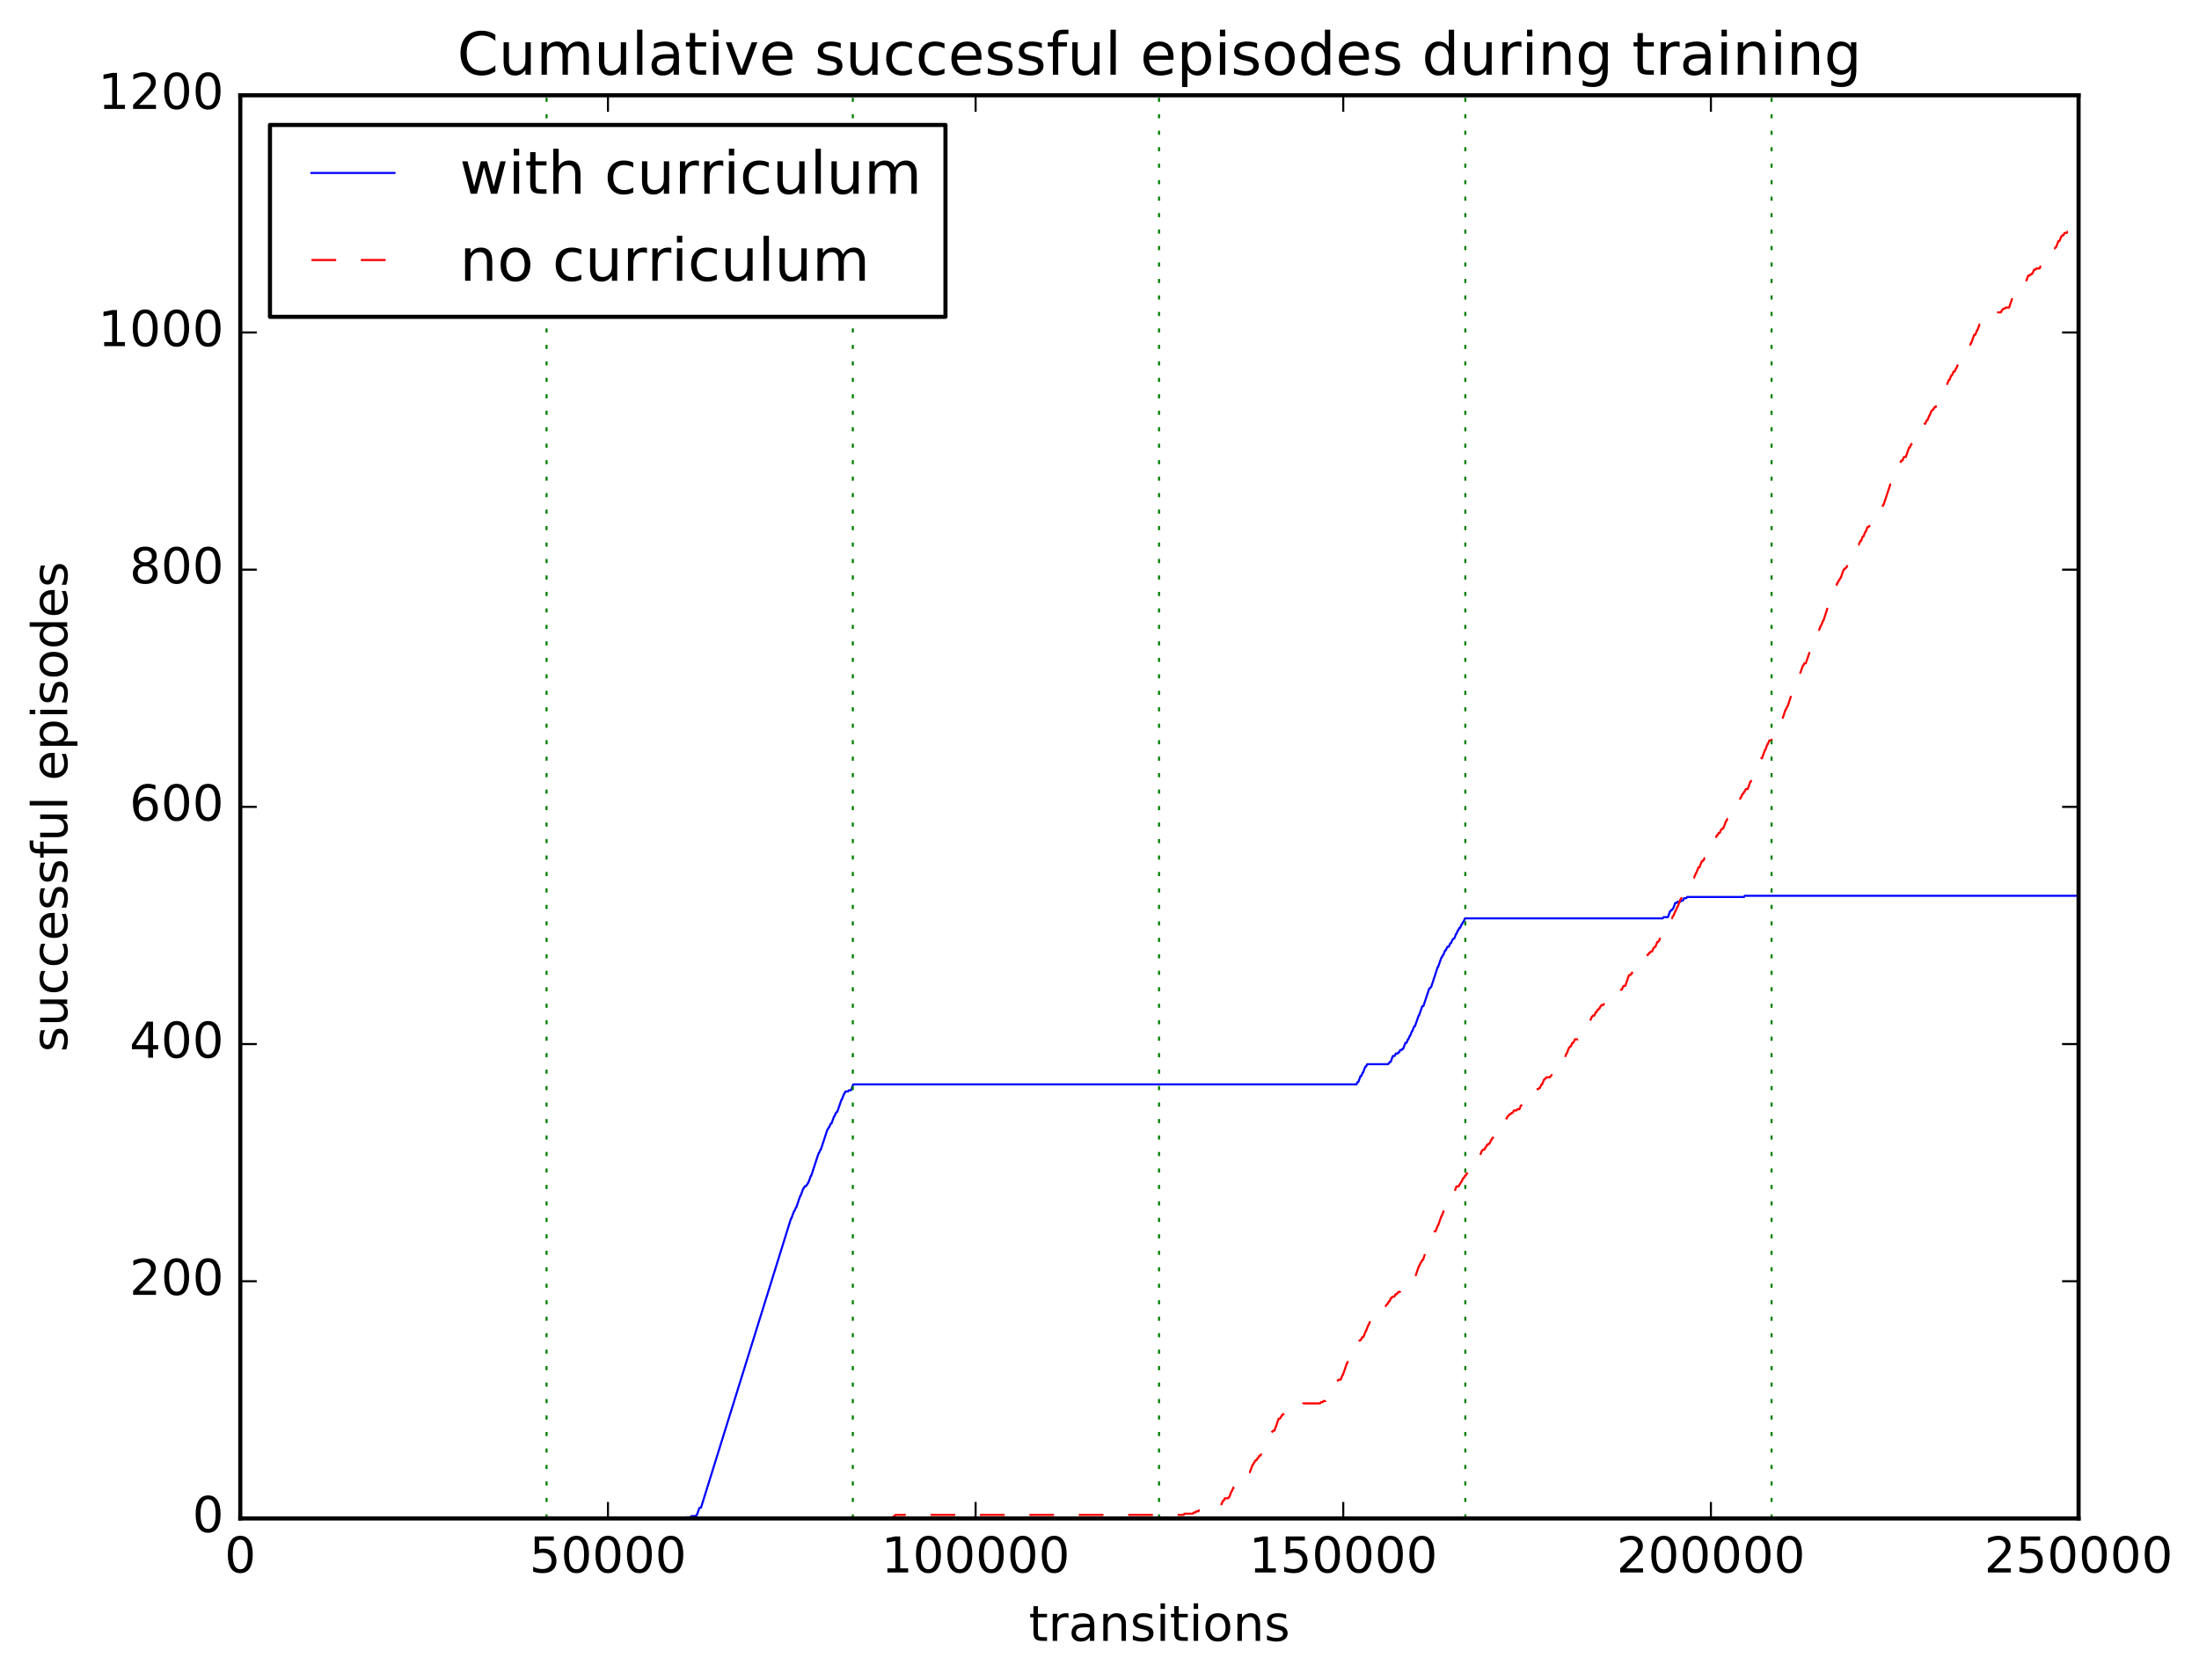 <?xml version="1.0" encoding="utf-8" standalone="no"?>
<!DOCTYPE svg PUBLIC "-//W3C//DTD SVG 1.1//EN"
  "http://www.w3.org/Graphics/SVG/1.1/DTD/svg11.dtd">
<!-- Created with matplotlib (http://matplotlib.org/) -->
<svg height="408pt" version="1.1" viewBox="0 0 534 408" width="534pt" xmlns="http://www.w3.org/2000/svg" xmlns:xlink="http://www.w3.org/1999/xlink">
 <defs>
  <style type="text/css">
*{stroke-linecap:butt;stroke-linejoin:round;stroke-miterlimit:100000;}
  </style>
 </defs>
 <g id="figure_1">
  <g id="patch_1">
   <path d="M 0 408.169 
L 534.859 408.169 
L 534.859 0 
L 0 0 
z
" style="fill:#ffffff;"/>
  </g>
  <g id="axes_1">
   <g id="patch_2">
    <path d="M 58.354 368.742 
L 504.754 368.742 
L 504.754 23.142 
L 58.354 23.142 
z
" style="fill:#ffffff;"/>
   </g>
   <g id="line2d_1">
    <path clip-path="url(#p46af132864)" d="M 58.443 368.742 
L 166.383 368.742 
L 166.561 368.454 
L 167.722 368.454 
L 167.9 368.166 
L 168.972 368.166 
L 169.15 367.878 
L 169.24 367.878 
L 169.864 366.15 
L 170.222 366.15 
L 192.095 295.878 
L 192.184 295.878 
L 192.809 294.15 
L 192.899 294.15 
L 193.256 293.286 
L 193.345 293.286 
L 194.327 290.406 
L 194.416 290.406 
L 195.041 288.678 
L 195.131 288.678 
L 195.399 288.102 
L 195.666 288.102 
L 195.845 287.814 
L 195.934 287.814 
L 196.202 287.238 
L 196.291 287.238 
L 196.916 285.51 
L 197.006 285.51 
L 198.791 280.038 
L 198.88 280.038 
L 199.238 279.174 
L 199.327 279.174 
L 200.934 274.278 
L 201.023 274.278 
L 201.291 273.702 
L 201.38 273.702 
L 201.737 272.838 
L 201.916 272.838 
L 202.541 271.11 
L 202.63 271.11 
L 202.987 270.246 
L 203.077 270.246 
L 203.255 269.958 
L 203.344 269.958 
L 204.327 267.078 
L 204.416 267.078 
L 204.952 265.638 
L 205.041 265.638 
L 205.309 265.062 
L 205.934 265.062 
L 206.112 264.774 
L 206.648 264.774 
L 207.184 263.334 
L 329.408 263.334 
L 329.676 262.758 
L 329.854 262.758 
L 330.39 261.318 
L 330.568 261.318 
L 330.926 260.454 
L 331.015 260.454 
L 331.551 259.014 
L 331.729 259.014 
L 331.997 258.438 
L 337.086 258.438 
L 337.264 258.15 
L 337.354 258.15 
L 337.532 257.862 
L 337.711 257.862 
L 338.247 256.422 
L 338.693 256.422 
L 338.961 255.846 
L 339.407 255.846 
L 339.586 255.558 
L 339.764 255.558 
L 340.032 254.982 
L 340.389 254.982 
L 340.568 254.694 
L 340.746 254.694 
L 341.282 253.254 
L 341.55 253.254 
L 341.907 252.39 
L 341.996 252.39 
L 342.353 251.526 
L 342.443 251.526 
L 342.889 250.374 
L 342.978 250.374 
L 343.425 249.222 
L 343.603 249.222 
L 344.496 246.63 
L 344.585 246.63 
L 345.389 244.326 
L 345.657 244.326 
L 347.085 240.006 
L 347.264 240.006 
L 347.442 239.718 
L 347.532 239.718 
L 349.139 234.822 
L 349.228 234.822 
L 350.032 232.518 
L 350.121 232.518 
L 350.389 231.942 
L 350.478 231.942 
L 350.924 230.79 
L 351.103 230.79 
L 351.46 229.926 
L 351.817 229.926 
L 352.174 229.062 
L 352.353 229.062 
L 352.71 228.198 
L 352.799 228.198 
L 352.978 227.91 
L 353.156 227.91 
L 353.603 226.758 
L 353.692 226.758 
L 354.049 225.894 
L 354.138 225.894 
L 354.406 225.318 
L 354.585 225.318 
L 354.942 224.454 
L 355.031 224.454 
L 355.299 223.878 
L 355.388 223.878 
L 355.745 223.014 
L 403.778 223.014 
L 403.957 222.726 
L 405.028 222.726 
L 405.564 221.286 
L 405.653 221.286 
L 405.832 220.998 
L 406.01 220.998 
L 406.189 220.71 
L 406.278 220.71 
L 406.814 219.27 
L 407.171 219.27 
L 407.349 218.982 
L 408.064 218.982 
L 408.242 218.694 
L 408.688 218.694 
L 408.956 218.118 
L 409.492 218.118 
L 409.671 217.83 
L 423.509 217.83 
L 423.688 217.542 
L 504.575 217.542 
L 504.575 217.542 
" style="fill:none;stroke:#0000ff;stroke-linecap:square;stroke-width:0.5;"/>
   </g>
   <g id="line2d_2">
    <path clip-path="url(#p46af132864)" d="M 58.443 368.742 
L 216.201 368.742 
L 216.379 368.454 
L 216.915 368.454 
L 217.094 368.166 
L 217.272 368.166 
L 217.451 367.878 
L 287.446 367.878 
L 287.625 367.59 
L 289.678 367.59 
L 289.857 367.302 
L 290.303 367.302 
L 290.482 367.014 
L 291.017 367.014 
L 291.196 366.726 
L 294.41 366.726 
L 294.589 366.438 
L 295.124 366.438 
L 295.571 365.286 
L 296.642 365.286 
L 296.999 364.422 
L 297.178 364.422 
L 297.446 363.846 
L 298.249 363.846 
L 298.428 363.558 
L 298.517 363.558 
L 299.053 362.118 
L 299.142 362.118 
L 299.499 361.254 
L 299.678 361.254 
L 300.035 360.39 
L 300.749 360.39 
L 301.106 359.526 
L 301.374 359.526 
L 301.642 358.95 
L 301.731 358.95 
L 301.91 358.662 
L 302.445 358.662 
L 302.624 358.374 
L 302.713 358.374 
L 302.892 358.086 
L 302.981 358.086 
L 303.249 357.51 
L 303.517 357.51 
L 304.142 355.782 
L 304.231 355.782 
L 304.499 355.206 
L 304.588 355.206 
L 304.856 354.63 
L 305.124 354.63 
L 305.392 354.054 
L 305.57 354.054 
L 305.838 353.478 
L 306.106 353.478 
L 306.552 352.326 
L 306.641 352.326 
L 307.088 351.174 
L 307.177 351.174 
L 307.624 350.022 
L 307.713 350.022 
L 307.891 349.734 
L 307.981 349.734 
L 308.338 348.87 
L 308.427 348.87 
L 308.873 347.718 
L 308.963 347.718 
L 309.141 347.43 
L 309.498 347.43 
L 310.48 344.55 
L 310.748 344.55 
L 310.927 344.262 
L 311.016 344.262 
L 311.284 343.686 
L 311.373 343.686 
L 311.552 343.398 
L 311.82 343.398 
L 312.088 342.822 
L 312.355 342.822 
L 312.534 342.534 
L 313.516 342.534 
L 313.695 342.246 
L 314.587 342.246 
L 314.766 341.958 
L 315.212 341.958 
L 315.391 341.67 
L 315.659 341.67 
L 315.837 341.382 
L 316.194 341.382 
L 316.462 340.806 
L 320.569 340.806 
L 320.748 340.518 
L 321.194 340.518 
L 321.373 340.23 
L 321.908 340.23 
L 322.444 338.79 
L 322.623 338.79 
L 322.801 338.502 
L 322.89 338.502 
L 323.426 337.062 
L 323.694 337.062 
L 323.872 336.774 
L 324.051 336.774 
L 324.497 335.622 
L 324.587 335.622 
L 324.765 335.334 
L 324.855 335.334 
L 325.033 335.046 
L 325.569 335.046 
L 326.015 333.894 
L 326.104 333.894 
L 327.087 331.014 
L 327.176 331.014 
L 328.247 327.846 
L 328.515 327.846 
L 328.783 327.27 
L 328.961 327.27 
L 329.497 325.83 
L 329.586 325.83 
L 329.765 325.542 
L 330.301 325.542 
L 330.479 325.254 
L 330.568 325.254 
L 330.836 324.678 
L 331.104 324.678 
L 331.64 323.238 
L 331.729 323.238 
L 332.265 321.798 
L 332.354 321.798 
L 332.89 320.358 
L 332.979 320.358 
L 333.336 319.494 
L 333.425 319.494 
L 333.604 319.206 
L 333.693 319.206 
L 334.05 318.342 
L 334.586 318.342 
L 334.943 317.478 
L 335.836 317.478 
L 336.015 317.19 
L 336.461 317.19 
L 336.64 316.902 
L 336.729 316.902 
L 336.907 316.614 
L 336.997 316.614 
L 337.264 316.038 
L 337.443 316.038 
L 337.8 315.174 
L 337.979 315.174 
L 338.157 314.886 
L 338.604 314.886 
L 338.872 314.31 
L 339.139 314.31 
L 339.318 314.022 
L 339.407 314.022 
L 339.586 313.734 
L 339.943 313.734 
L 340.121 313.446 
L 340.211 313.446 
L 340.568 312.582 
L 340.746 312.582 
L 340.925 312.294 
L 341.193 312.294 
L 341.371 312.006 
L 342.086 312.006 
L 342.443 311.142 
L 342.532 311.142 
L 342.8 310.566 
L 342.889 310.566 
L 343.157 309.99 
L 343.693 309.99 
L 344.585 307.398 
L 344.675 307.398 
L 345.032 306.534 
L 345.121 306.534 
L 345.389 305.958 
L 345.568 305.958 
L 346.907 301.926 
L 346.996 301.926 
L 347.442 300.774 
L 347.532 300.774 
L 347.8 300.198 
L 347.889 300.198 
L 348.335 299.046 
L 348.603 299.046 
L 349.139 297.606 
L 349.228 297.606 
L 350.032 295.302 
L 350.121 295.302 
L 350.656 293.862 
L 350.835 293.862 
L 351.728 291.27 
L 351.817 291.27 
L 352.085 290.694 
L 352.264 290.694 
L 352.71 289.542 
L 353.156 289.542 
L 353.692 288.102 
L 354.228 288.102 
L 354.496 287.526 
L 354.585 287.526 
L 354.853 286.95 
L 354.942 286.95 
L 355.299 286.086 
L 355.478 286.086 
L 355.745 285.51 
L 355.924 285.51 
L 356.192 284.934 
L 356.281 284.934 
L 356.728 283.782 
L 357.174 283.782 
L 357.352 283.494 
L 357.531 283.494 
L 357.888 282.63 
L 358.156 282.63 
L 358.781 280.902 
L 359.138 280.902 
L 359.317 280.614 
L 359.406 280.614 
L 359.852 279.462 
L 359.942 279.462 
L 360.12 279.174 
L 360.477 279.174 
L 360.745 278.598 
L 360.834 278.598 
L 361.102 278.022 
L 361.281 278.022 
L 361.459 277.734 
L 361.727 277.734 
L 362.084 276.87 
L 362.174 276.87 
L 362.441 276.294 
L 362.799 276.294 
L 362.977 276.006 
L 363.156 276.006 
L 363.513 275.142 
L 363.781 275.142 
L 364.048 274.566 
L 364.584 274.566 
L 365.031 273.414 
L 365.12 273.414 
L 365.745 271.686 
L 365.834 271.686 
L 366.102 271.11 
L 366.191 271.11 
L 366.37 270.822 
L 366.459 270.822 
L 366.638 270.534 
L 366.905 270.534 
L 367.084 270.246 
L 367.352 270.246 
L 367.62 269.67 
L 368.245 269.67 
L 368.423 269.382 
L 368.959 269.382 
L 369.316 268.518 
L 369.405 268.518 
L 369.762 267.654 
L 369.852 267.654 
L 370.03 267.366 
L 370.387 267.366 
L 370.566 267.078 
L 370.744 267.078 
L 370.923 266.79 
L 371.548 266.79 
L 371.994 265.638 
L 372.173 265.638 
L 372.441 265.062 
L 372.798 265.062 
L 373.066 264.486 
L 373.601 264.486 
L 373.78 264.198 
L 373.959 264.198 
L 374.316 263.334 
L 374.494 263.334 
L 374.941 262.182 
L 375.03 262.182 
L 375.208 261.894 
L 375.387 261.894 
L 375.566 261.606 
L 376.369 261.606 
L 376.548 261.318 
L 376.637 261.318 
L 376.816 261.03 
L 377.083 261.03 
L 377.351 260.454 
L 377.53 260.454 
L 377.708 260.166 
L 378.333 260.166 
L 378.601 259.59 
L 378.69 259.59 
L 378.869 259.302 
L 378.958 259.302 
L 379.762 256.998 
L 379.94 256.998 
L 380.387 255.846 
L 380.476 255.846 
L 381.012 254.406 
L 381.101 254.406 
L 381.28 254.118 
L 381.458 254.118 
L 381.815 253.254 
L 382.083 253.254 
L 382.44 252.39 
L 383.154 252.39 
L 383.333 252.102 
L 383.422 252.102 
L 383.869 250.95 
L 384.047 250.95 
L 384.315 250.374 
L 384.761 250.374 
L 385.029 249.798 
L 385.208 249.798 
L 385.744 248.358 
L 385.833 248.358 
L 386.011 248.07 
L 386.101 248.07 
L 386.547 246.918 
L 386.636 246.918 
L 386.815 246.63 
L 387.172 246.63 
L 387.529 245.766 
L 387.708 245.766 
L 387.976 245.19 
L 388.154 245.19 
L 388.333 244.902 
L 388.422 244.902 
L 388.69 244.326 
L 388.779 244.326 
L 388.958 244.038 
L 389.404 244.038 
L 389.583 243.75 
L 389.94 243.75 
L 390.208 243.174 
L 390.654 243.174 
L 390.832 242.886 
L 391.904 242.886 
L 392.082 242.598 
L 392.172 242.598 
L 392.618 241.446 
L 393.064 241.446 
L 393.422 240.582 
L 393.511 240.582 
L 393.689 240.294 
L 393.868 240.294 
L 394.225 239.43 
L 394.672 239.43 
L 395.564 236.838 
L 395.832 236.838 
L 396.011 236.55 
L 396.189 236.55 
L 396.546 235.686 
L 396.636 235.686 
L 396.904 235.11 
L 397.439 235.11 
L 397.618 234.822 
L 397.707 234.822 
L 398.243 233.382 
L 398.421 233.382 
L 398.6 233.094 
L 398.868 233.094 
L 399.046 232.806 
L 399.493 232.806 
L 399.76 232.23 
L 399.85 232.23 
L 400.028 231.942 
L 400.118 231.942 
L 400.296 231.654 
L 400.385 231.654 
L 400.564 231.366 
L 400.653 231.366 
L 400.832 231.078 
L 401.189 231.078 
L 401.546 230.214 
L 401.635 230.214 
L 401.814 229.926 
L 401.992 229.926 
L 402.439 228.774 
L 402.617 228.774 
L 402.796 228.486 
L 402.885 228.486 
L 403.332 227.334 
L 403.6 227.334 
L 403.867 226.758 
L 403.957 226.758 
L 404.224 226.182 
L 404.314 226.182 
L 405.385 223.014 
L 406.01 223.014 
L 406.278 222.438 
L 406.367 222.438 
L 406.814 221.286 
L 406.903 221.286 
L 407.349 220.134 
L 407.439 220.134 
L 408.064 218.406 
L 408.153 218.406 
L 408.421 217.83 
L 408.51 217.83 
L 408.688 217.542 
L 408.778 217.542 
L 409.224 216.39 
L 409.313 216.39 
L 409.76 215.238 
L 409.938 215.238 
L 410.117 214.95 
L 410.385 214.95 
L 410.653 214.374 
L 410.742 214.374 
L 411.188 213.222 
L 411.367 213.222 
L 411.813 212.07 
L 411.903 212.07 
L 412.438 210.63 
L 412.706 210.63 
L 413.242 209.19 
L 413.42 209.19 
L 413.599 208.902 
L 413.688 208.902 
L 413.956 208.326 
L 414.135 208.326 
L 414.313 208.038 
L 414.402 208.038 
L 414.849 206.886 
L 415.027 206.886 
L 415.384 206.022 
L 415.474 206.022 
L 416.188 204.006 
L 416.456 204.006 
L 416.902 202.854 
L 417.081 202.854 
L 417.349 202.278 
L 417.616 202.278 
L 417.974 201.414 
L 418.152 201.414 
L 418.331 201.126 
L 418.509 201.126 
L 419.134 199.398 
L 419.224 199.398 
L 419.491 198.822 
L 419.67 198.822 
L 419.938 198.246 
L 420.206 198.246 
L 420.652 197.094 
L 420.741 197.094 
L 421.188 195.942 
L 421.277 195.942 
L 421.456 195.654 
L 421.545 195.654 
L 421.723 195.366 
L 421.813 195.366 
L 422.08 194.79 
L 422.259 194.79 
L 422.705 193.638 
L 422.795 193.638 
L 423.152 192.774 
L 423.33 192.774 
L 423.598 192.198 
L 423.688 192.198 
L 423.955 191.622 
L 424.402 191.622 
L 425.027 189.894 
L 425.116 189.894 
L 425.741 188.166 
L 425.92 188.166 
L 426.634 186.15 
L 426.902 186.15 
L 427.616 184.134 
L 427.884 184.134 
L 428.598 182.118 
L 428.687 182.118 
L 429.223 180.678 
L 429.312 180.678 
L 429.669 179.814 
L 430.116 179.814 
L 430.384 179.238 
L 430.473 179.238 
L 431.366 176.646 
L 431.544 176.646 
L 431.723 176.358 
L 432.08 176.358 
L 432.258 176.07 
L 432.348 176.07 
L 433.598 172.326 
L 433.687 172.326 
L 434.044 171.462 
L 434.133 171.462 
L 436.008 165.702 
L 436.097 165.702 
L 436.544 164.55 
L 436.633 164.55 
L 436.99 163.686 
L 437.08 163.686 
L 437.794 161.67 
L 437.883 161.67 
L 438.151 161.094 
L 438.508 161.094 
L 439.49 158.214 
L 439.669 158.214 
L 440.829 154.758 
L 441.008 154.758 
L 441.633 153.03 
L 441.722 153.03 
L 442.168 151.878 
L 442.258 151.878 
L 442.704 150.726 
L 442.793 150.726 
L 444.579 145.254 
L 444.758 145.254 
L 445.293 143.814 
L 445.383 143.814 
L 446.186 141.51 
L 446.275 141.51 
L 446.543 140.934 
L 446.632 140.934 
L 446.9 140.358 
L 446.99 140.358 
L 447.704 138.342 
L 447.793 138.342 
L 447.972 138.054 
L 448.15 138.054 
L 448.329 137.766 
L 448.418 137.766 
L 448.954 136.326 
L 449.043 136.326 
L 449.4 135.462 
L 449.579 135.462 
L 449.757 135.174 
L 449.847 135.174 
L 450.204 134.31 
L 450.382 134.31 
L 450.65 133.734 
L 450.739 133.734 
L 451.275 132.294 
L 451.364 132.294 
L 451.721 131.43 
L 451.9 131.43 
L 452.346 130.278 
L 452.525 130.278 
L 452.971 129.126 
L 453.061 129.126 
L 453.507 127.974 
L 453.775 127.974 
L 453.953 127.686 
L 454.043 127.686 
L 454.221 127.398 
L 454.4 127.398 
L 454.578 127.11 
L 454.846 127.11 
L 455.025 126.822 
L 455.114 126.822 
L 455.382 126.246 
L 455.739 126.246 
L 456.007 125.67 
L 456.096 125.67 
L 456.453 124.806 
L 456.543 124.806 
L 457.346 122.502 
L 457.435 122.502 
L 459.042 117.606 
L 459.31 117.606 
L 459.578 117.03 
L 459.667 117.03 
L 461.185 112.422 
L 461.453 112.422 
L 461.721 111.846 
L 461.989 111.846 
L 462.346 110.982 
L 462.792 110.982 
L 463.596 108.678 
L 463.774 108.678 
L 464.131 107.814 
L 464.31 107.814 
L 464.578 107.238 
L 464.667 107.238 
L 464.935 106.662 
L 465.024 106.662 
L 465.292 106.086 
L 465.381 106.086 
L 465.828 104.934 
L 466.096 104.934 
L 466.274 104.646 
L 466.363 104.646 
L 466.542 104.358 
L 466.631 104.358 
L 466.988 103.494 
L 467.078 103.494 
L 467.345 102.918 
L 467.524 102.918 
L 467.881 102.054 
L 468.06 102.054 
L 468.506 100.902 
L 468.595 100.902 
L 469.042 99.75 
L 469.131 99.75 
L 469.31 99.462 
L 469.488 99.462 
L 469.756 98.886 
L 470.024 98.886 
L 470.292 98.31 
L 470.56 98.31 
L 470.827 97.734 
L 470.917 97.734 
L 471.542 96.006 
L 471.631 96.006 
L 471.899 95.43 
L 471.988 95.43 
L 472.613 93.702 
L 472.702 93.702 
L 473.238 92.262 
L 473.416 92.262 
L 473.863 91.11 
L 474.041 91.11 
L 474.399 90.246 
L 474.666 90.246 
L 475.024 89.382 
L 475.113 89.382 
L 475.559 88.23 
L 475.648 88.23 
L 475.827 87.942 
L 475.916 87.942 
L 476.273 87.078 
L 476.631 87.078 
L 476.898 86.502 
L 477.166 86.502 
L 477.434 85.926 
L 477.523 85.926 
L 477.97 84.774 
L 478.059 84.774 
L 478.595 83.334 
L 478.684 83.334 
L 479.398 81.318 
L 479.666 81.318 
L 480.112 80.166 
L 480.202 80.166 
L 480.737 78.726 
L 481.63 78.726 
L 481.809 78.438 
L 481.987 78.438 
L 482.166 78.15 
L 482.255 78.15 
L 482.434 77.862 
L 482.523 77.862 
L 482.88 76.998 
L 483.594 76.998 
L 483.773 76.71 
L 484.398 76.71 
L 484.755 75.846 
L 485.916 75.846 
L 486.184 75.27 
L 486.273 75.27 
L 486.451 74.982 
L 486.808 74.982 
L 486.987 74.694 
L 487.88 74.694 
L 488.683 72.39 
L 488.773 72.39 
L 489.13 71.526 
L 489.398 71.526 
L 489.576 71.238 
L 489.755 71.238 
L 489.933 70.95 
L 490.023 70.95 
L 490.38 70.086 
L 490.915 70.086 
L 491.183 69.51 
L 491.272 69.51 
L 491.451 69.222 
L 491.54 69.222 
L 491.808 68.646 
L 491.897 68.646 
L 492.522 66.918 
L 492.88 66.918 
L 493.058 66.63 
L 493.326 66.63 
L 493.504 66.342 
L 493.594 66.342 
L 493.951 65.478 
L 494.308 65.478 
L 494.487 65.19 
L 495.29 65.19 
L 495.647 64.326 
L 495.915 64.326 
L 496.272 63.462 
L 496.54 63.462 
L 496.719 63.174 
L 496.986 63.174 
L 497.433 62.022 
L 497.522 62.022 
L 497.701 61.734 
L 497.79 61.734 
L 498.058 61.158 
L 498.236 61.158 
L 498.593 60.294 
L 499.04 60.294 
L 499.218 60.006 
L 499.308 60.006 
L 499.843 58.566 
L 500.111 58.566 
L 500.558 57.414 
L 500.647 57.414 
L 500.825 57.126 
L 501.093 57.126 
L 501.361 56.55 
L 501.897 56.55 
L 502.075 56.262 
L 502.165 56.262 
L 502.343 55.974 
L 502.432 55.974 
L 502.611 55.686 
L 502.879 55.686 
L 503.057 55.398 
L 503.236 55.398 
L 503.593 54.534 
L 504.754 54.534 
L 504.754 54.534 
" style="fill:none;stroke:#ff0000;stroke-dasharray:6,6;stroke-dashoffset:0.0;stroke-width:0.5;"/>
   </g>
   <g id="line2d_3">
    <path clip-path="url(#p46af132864)" d="M 132.724 368.742 
L 132.724 23.142 
" style="fill:none;stroke:#008000;stroke-dasharray:1,3;stroke-dashoffset:0.0;stroke-width:0.5;"/>
   </g>
   <g id="line2d_4">
    <path clip-path="url(#p46af132864)" d="M 207.094 368.742 
L 207.094 23.142 
" style="fill:none;stroke:#008000;stroke-dasharray:1,3;stroke-dashoffset:0.0;stroke-width:0.5;"/>
   </g>
   <g id="line2d_5">
    <path clip-path="url(#p46af132864)" d="M 281.464 368.742 
L 281.464 23.142 
" style="fill:none;stroke:#008000;stroke-dasharray:1,3;stroke-dashoffset:0.0;stroke-width:0.5;"/>
   </g>
   <g id="line2d_6">
    <path clip-path="url(#p46af132864)" d="M 355.835 368.742 
L 355.835 23.142 
" style="fill:none;stroke:#008000;stroke-dasharray:1,3;stroke-dashoffset:0.0;stroke-width:0.5;"/>
   </g>
   <g id="line2d_7">
    <path clip-path="url(#p46af132864)" d="M 430.205 368.742 
L 430.205 23.142 
" style="fill:none;stroke:#008000;stroke-dasharray:1,3;stroke-dashoffset:0.0;stroke-width:0.5;"/>
   </g>
   <g id="line2d_8">
    <path clip-path="url(#p46af132864)" d="M 504.575 368.742 
L 504.575 23.142 
" style="fill:none;stroke:#008000;stroke-dasharray:1,3;stroke-dashoffset:0.0;stroke-width:0.5;"/>
   </g>
   <g id="patch_3">
    <path d="M 58.354 368.742 
L 58.354 23.142 
" style="fill:none;stroke:#000000;stroke-linecap:square;stroke-linejoin:miter;"/>
   </g>
   <g id="patch_4">
    <path d="M 504.754 368.742 
L 504.754 23.142 
" style="fill:none;stroke:#000000;stroke-linecap:square;stroke-linejoin:miter;"/>
   </g>
   <g id="patch_5">
    <path d="M 58.354 368.742 
L 504.754 368.742 
" style="fill:none;stroke:#000000;stroke-linecap:square;stroke-linejoin:miter;"/>
   </g>
   <g id="patch_6">
    <path d="M 58.354 23.142 
L 504.754 23.142 
" style="fill:none;stroke:#000000;stroke-linecap:square;stroke-linejoin:miter;"/>
   </g>
   <g id="matplotlib.axis_1">
    <g id="xtick_1">
     <g id="line2d_9">
      <defs>
       <path d="M 0 0 
L 0 -4 
" id="m281863a464" style="stroke:#000000;stroke-width:0.5;"/>
      </defs>
      <g>
       <use style="stroke:#000000;stroke-width:0.5;" x="58.354" xlink:href="#m281863a464" y="368.742"/>
      </g>
     </g>
     <g id="line2d_10">
      <defs>
       <path d="M 0 0 
L 0 4 
" id="mcc9485cfc0" style="stroke:#000000;stroke-width:0.5;"/>
      </defs>
      <g>
       <use style="stroke:#000000;stroke-width:0.5;" x="58.354" xlink:href="#mcc9485cfc0" y="23.142"/>
      </g>
     </g>
     <g id="text_1">
      <!-- 0 -->
      <defs>
       <path d="M 31.781 66.406 
Q 24.172 66.406 20.328 58.906 
Q 16.5 51.422 16.5 36.375 
Q 16.5 21.391 20.328 13.891 
Q 24.172 6.391 31.781 6.391 
Q 39.453 6.391 43.281 13.891 
Q 47.125 21.391 47.125 36.375 
Q 47.125 51.422 43.281 58.906 
Q 39.453 66.406 31.781 66.406 
M 31.781 74.219 
Q 44.047 74.219 50.516 64.516 
Q 56.984 54.828 56.984 36.375 
Q 56.984 17.969 50.516 8.266 
Q 44.047 -1.422 31.781 -1.422 
Q 19.531 -1.422 13.062 8.266 
Q 6.594 17.969 6.594 36.375 
Q 6.594 54.828 13.062 64.516 
Q 19.531 74.219 31.781 74.219 
" id="BitstreamVeraSans-Roman-30"/>
      </defs>
      <g transform="translate(54.536 381.86)scale(0.12 -0.12)">
       <use xlink:href="#BitstreamVeraSans-Roman-30"/>
      </g>
     </g>
    </g>
    <g id="xtick_2">
     <g id="line2d_11">
      <g>
       <use style="stroke:#000000;stroke-width:0.5;" x="147.634" xlink:href="#m281863a464" y="368.742"/>
      </g>
     </g>
     <g id="line2d_12">
      <g>
       <use style="stroke:#000000;stroke-width:0.5;" x="147.634" xlink:href="#mcc9485cfc0" y="23.142"/>
      </g>
     </g>
     <g id="text_2">
      <!-- 50000 -->
      <defs>
       <path d="M 10.797 72.906 
L 49.516 72.906 
L 49.516 64.594 
L 19.828 64.594 
L 19.828 46.734 
Q 21.969 47.469 24.109 47.828 
Q 26.266 48.188 28.422 48.188 
Q 40.625 48.188 47.75 41.5 
Q 54.891 34.812 54.891 23.391 
Q 54.891 11.625 47.562 5.094 
Q 40.234 -1.422 26.906 -1.422 
Q 22.312 -1.422 17.547 -0.641 
Q 12.797 0.141 7.719 1.703 
L 7.719 11.625 
Q 12.109 9.234 16.797 8.062 
Q 21.484 6.891 26.703 6.891 
Q 35.156 6.891 40.078 11.328 
Q 45.016 15.766 45.016 23.391 
Q 45.016 31 40.078 35.438 
Q 35.156 39.891 26.703 39.891 
Q 22.75 39.891 18.812 39.016 
Q 14.891 38.141 10.797 36.281 
z
" id="BitstreamVeraSans-Roman-35"/>
      </defs>
      <g transform="translate(128.546 381.86)scale(0.12 -0.12)">
       <use xlink:href="#BitstreamVeraSans-Roman-35"/>
       <use x="63.623" xlink:href="#BitstreamVeraSans-Roman-30"/>
       <use x="127.246" xlink:href="#BitstreamVeraSans-Roman-30"/>
       <use x="190.869" xlink:href="#BitstreamVeraSans-Roman-30"/>
       <use x="254.492" xlink:href="#BitstreamVeraSans-Roman-30"/>
      </g>
     </g>
    </g>
    <g id="xtick_3">
     <g id="line2d_13">
      <g>
       <use style="stroke:#000000;stroke-width:0.5;" x="236.914" xlink:href="#m281863a464" y="368.742"/>
      </g>
     </g>
     <g id="line2d_14">
      <g>
       <use style="stroke:#000000;stroke-width:0.5;" x="236.914" xlink:href="#mcc9485cfc0" y="23.142"/>
      </g>
     </g>
     <g id="text_3">
      <!-- 100000 -->
      <defs>
       <path d="M 12.406 8.297 
L 28.516 8.297 
L 28.516 63.922 
L 10.984 60.406 
L 10.984 69.391 
L 28.422 72.906 
L 38.281 72.906 
L 38.281 8.297 
L 54.391 8.297 
L 54.391 0 
L 12.406 0 
z
" id="BitstreamVeraSans-Roman-31"/>
      </defs>
      <g transform="translate(214.009 381.86)scale(0.12 -0.12)">
       <use xlink:href="#BitstreamVeraSans-Roman-31"/>
       <use x="63.623" xlink:href="#BitstreamVeraSans-Roman-30"/>
       <use x="127.246" xlink:href="#BitstreamVeraSans-Roman-30"/>
       <use x="190.869" xlink:href="#BitstreamVeraSans-Roman-30"/>
       <use x="254.492" xlink:href="#BitstreamVeraSans-Roman-30"/>
       <use x="318.115" xlink:href="#BitstreamVeraSans-Roman-30"/>
      </g>
     </g>
    </g>
    <g id="xtick_4">
     <g id="line2d_15">
      <g>
       <use style="stroke:#000000;stroke-width:0.5;" x="326.194" xlink:href="#m281863a464" y="368.742"/>
      </g>
     </g>
     <g id="line2d_16">
      <g>
       <use style="stroke:#000000;stroke-width:0.5;" x="326.194" xlink:href="#mcc9485cfc0" y="23.142"/>
      </g>
     </g>
     <g id="text_4">
      <!-- 150000 -->
      <g transform="translate(303.289 381.86)scale(0.12 -0.12)">
       <use xlink:href="#BitstreamVeraSans-Roman-31"/>
       <use x="63.623" xlink:href="#BitstreamVeraSans-Roman-35"/>
       <use x="127.246" xlink:href="#BitstreamVeraSans-Roman-30"/>
       <use x="190.869" xlink:href="#BitstreamVeraSans-Roman-30"/>
       <use x="254.492" xlink:href="#BitstreamVeraSans-Roman-30"/>
       <use x="318.115" xlink:href="#BitstreamVeraSans-Roman-30"/>
      </g>
     </g>
    </g>
    <g id="xtick_5">
     <g id="line2d_17">
      <g>
       <use style="stroke:#000000;stroke-width:0.5;" x="415.474" xlink:href="#m281863a464" y="368.742"/>
      </g>
     </g>
     <g id="line2d_18">
      <g>
       <use style="stroke:#000000;stroke-width:0.5;" x="415.474" xlink:href="#mcc9485cfc0" y="23.142"/>
      </g>
     </g>
     <g id="text_5">
      <!-- 200000 -->
      <defs>
       <path d="M 19.188 8.297 
L 53.609 8.297 
L 53.609 0 
L 7.328 0 
L 7.328 8.297 
Q 12.938 14.109 22.625 23.891 
Q 32.328 33.688 34.812 36.531 
Q 39.547 41.844 41.422 45.531 
Q 43.312 49.219 43.312 52.781 
Q 43.312 58.594 39.234 62.25 
Q 35.156 65.922 28.609 65.922 
Q 23.969 65.922 18.812 64.312 
Q 13.672 62.703 7.812 59.422 
L 7.812 69.391 
Q 13.766 71.781 18.938 73 
Q 24.125 74.219 28.422 74.219 
Q 39.75 74.219 46.484 68.547 
Q 53.219 62.891 53.219 53.422 
Q 53.219 48.922 51.531 44.891 
Q 49.859 40.875 45.406 35.406 
Q 44.188 33.984 37.641 27.219 
Q 31.109 20.453 19.188 8.297 
" id="BitstreamVeraSans-Roman-32"/>
      </defs>
      <g transform="translate(392.569 381.86)scale(0.12 -0.12)">
       <use xlink:href="#BitstreamVeraSans-Roman-32"/>
       <use x="63.623" xlink:href="#BitstreamVeraSans-Roman-30"/>
       <use x="127.246" xlink:href="#BitstreamVeraSans-Roman-30"/>
       <use x="190.869" xlink:href="#BitstreamVeraSans-Roman-30"/>
       <use x="254.492" xlink:href="#BitstreamVeraSans-Roman-30"/>
       <use x="318.115" xlink:href="#BitstreamVeraSans-Roman-30"/>
      </g>
     </g>
    </g>
    <g id="xtick_6">
     <g id="line2d_19">
      <g>
       <use style="stroke:#000000;stroke-width:0.5;" x="504.754" xlink:href="#m281863a464" y="368.742"/>
      </g>
     </g>
     <g id="line2d_20">
      <g>
       <use style="stroke:#000000;stroke-width:0.5;" x="504.754" xlink:href="#mcc9485cfc0" y="23.142"/>
      </g>
     </g>
     <g id="text_6">
      <!-- 250000 -->
      <g transform="translate(481.849 381.86)scale(0.12 -0.12)">
       <use xlink:href="#BitstreamVeraSans-Roman-32"/>
       <use x="63.623" xlink:href="#BitstreamVeraSans-Roman-35"/>
       <use x="127.246" xlink:href="#BitstreamVeraSans-Roman-30"/>
       <use x="190.869" xlink:href="#BitstreamVeraSans-Roman-30"/>
       <use x="254.492" xlink:href="#BitstreamVeraSans-Roman-30"/>
       <use x="318.115" xlink:href="#BitstreamVeraSans-Roman-30"/>
      </g>
     </g>
    </g>
    <g id="text_7">
     <!-- transitions -->
     <defs>
      <path d="M 9.422 54.688 
L 18.406 54.688 
L 18.406 0 
L 9.422 0 
z
M 9.422 75.984 
L 18.406 75.984 
L 18.406 64.594 
L 9.422 64.594 
z
" id="BitstreamVeraSans-Roman-69"/>
      <path d="M 44.281 53.078 
L 44.281 44.578 
Q 40.484 46.531 36.375 47.5 
Q 32.281 48.484 27.875 48.484 
Q 21.188 48.484 17.844 46.438 
Q 14.5 44.391 14.5 40.281 
Q 14.5 37.156 16.891 35.375 
Q 19.281 33.594 26.516 31.984 
L 29.594 31.297 
Q 39.156 29.25 43.188 25.516 
Q 47.219 21.781 47.219 15.094 
Q 47.219 7.469 41.188 3.016 
Q 35.156 -1.422 24.609 -1.422 
Q 20.219 -1.422 15.453 -0.562 
Q 10.688 0.297 5.422 2 
L 5.422 11.281 
Q 10.406 8.688 15.234 7.391 
Q 20.062 6.109 24.812 6.109 
Q 31.156 6.109 34.562 8.281 
Q 37.984 10.453 37.984 14.406 
Q 37.984 18.062 35.516 20.016 
Q 33.062 21.969 24.703 23.781 
L 21.578 24.516 
Q 13.234 26.266 9.516 29.906 
Q 5.812 33.547 5.812 39.891 
Q 5.812 47.609 11.281 51.797 
Q 16.75 56 26.812 56 
Q 31.781 56 36.172 55.266 
Q 40.578 54.547 44.281 53.078 
" id="BitstreamVeraSans-Roman-73"/>
      <path d="M 30.609 48.391 
Q 23.391 48.391 19.188 42.75 
Q 14.984 37.109 14.984 27.297 
Q 14.984 17.484 19.156 11.844 
Q 23.344 6.203 30.609 6.203 
Q 37.797 6.203 41.984 11.859 
Q 46.188 17.531 46.188 27.297 
Q 46.188 37.016 41.984 42.703 
Q 37.797 48.391 30.609 48.391 
M 30.609 56 
Q 42.328 56 49.016 48.375 
Q 55.719 40.766 55.719 27.297 
Q 55.719 13.875 49.016 6.219 
Q 42.328 -1.422 30.609 -1.422 
Q 18.844 -1.422 12.172 6.219 
Q 5.516 13.875 5.516 27.297 
Q 5.516 40.766 12.172 48.375 
Q 18.844 56 30.609 56 
" id="BitstreamVeraSans-Roman-6f"/>
      <path d="M 41.109 46.297 
Q 39.594 47.172 37.812 47.578 
Q 36.031 48 33.891 48 
Q 26.266 48 22.188 43.047 
Q 18.109 38.094 18.109 28.812 
L 18.109 0 
L 9.078 0 
L 9.078 54.688 
L 18.109 54.688 
L 18.109 46.188 
Q 20.953 51.172 25.484 53.578 
Q 30.031 56 36.531 56 
Q 37.453 56 38.578 55.875 
Q 39.703 55.766 41.062 55.516 
z
" id="BitstreamVeraSans-Roman-72"/>
      <path d="M 34.281 27.484 
Q 23.391 27.484 19.188 25 
Q 14.984 22.516 14.984 16.5 
Q 14.984 11.719 18.141 8.906 
Q 21.297 6.109 26.703 6.109 
Q 34.188 6.109 38.703 11.406 
Q 43.219 16.703 43.219 25.484 
L 43.219 27.484 
z
M 52.203 31.203 
L 52.203 0 
L 43.219 0 
L 43.219 8.297 
Q 40.141 3.328 35.547 0.953 
Q 30.953 -1.422 24.312 -1.422 
Q 15.922 -1.422 10.953 3.297 
Q 6 8.016 6 15.922 
Q 6 25.141 12.172 29.828 
Q 18.359 34.516 30.609 34.516 
L 43.219 34.516 
L 43.219 35.406 
Q 43.219 41.609 39.141 45 
Q 35.062 48.391 27.688 48.391 
Q 23 48.391 18.547 47.266 
Q 14.109 46.141 10.016 43.891 
L 10.016 52.203 
Q 14.938 54.109 19.578 55.047 
Q 24.219 56 28.609 56 
Q 40.484 56 46.344 49.844 
Q 52.203 43.703 52.203 31.203 
" id="BitstreamVeraSans-Roman-61"/>
      <path d="M 18.312 70.219 
L 18.312 54.688 
L 36.812 54.688 
L 36.812 47.703 
L 18.312 47.703 
L 18.312 18.016 
Q 18.312 11.328 20.141 9.422 
Q 21.969 7.516 27.594 7.516 
L 36.812 7.516 
L 36.812 0 
L 27.594 0 
Q 17.188 0 13.234 3.875 
Q 9.281 7.766 9.281 18.016 
L 9.281 47.703 
L 2.688 47.703 
L 2.688 54.688 
L 9.281 54.688 
L 9.281 70.219 
z
" id="BitstreamVeraSans-Roman-74"/>
      <path d="M 54.891 33.016 
L 54.891 0 
L 45.906 0 
L 45.906 32.719 
Q 45.906 40.484 42.875 44.328 
Q 39.844 48.188 33.797 48.188 
Q 26.516 48.188 22.312 43.547 
Q 18.109 38.922 18.109 30.906 
L 18.109 0 
L 9.078 0 
L 9.078 54.688 
L 18.109 54.688 
L 18.109 46.188 
Q 21.344 51.125 25.703 53.562 
Q 30.078 56 35.797 56 
Q 45.219 56 50.047 50.172 
Q 54.891 44.344 54.891 33.016 
" id="BitstreamVeraSans-Roman-6e"/>
     </defs>
     <g transform="translate(249.845 398.474)scale(0.12 -0.12)">
      <use xlink:href="#BitstreamVeraSans-Roman-74"/>
      <use x="39.209" xlink:href="#BitstreamVeraSans-Roman-72"/>
      <use x="80.322" xlink:href="#BitstreamVeraSans-Roman-61"/>
      <use x="141.602" xlink:href="#BitstreamVeraSans-Roman-6e"/>
      <use x="204.98" xlink:href="#BitstreamVeraSans-Roman-73"/>
      <use x="257.08" xlink:href="#BitstreamVeraSans-Roman-69"/>
      <use x="284.863" xlink:href="#BitstreamVeraSans-Roman-74"/>
      <use x="324.072" xlink:href="#BitstreamVeraSans-Roman-69"/>
      <use x="351.855" xlink:href="#BitstreamVeraSans-Roman-6f"/>
      <use x="413.037" xlink:href="#BitstreamVeraSans-Roman-6e"/>
      <use x="476.416" xlink:href="#BitstreamVeraSans-Roman-73"/>
     </g>
    </g>
   </g>
   <g id="matplotlib.axis_2">
    <g id="ytick_1">
     <g id="line2d_21">
      <defs>
       <path d="M 0 0 
L 4 0 
" id="mca59696b43" style="stroke:#000000;stroke-width:0.5;"/>
      </defs>
      <g>
       <use style="stroke:#000000;stroke-width:0.5;" x="58.354" xlink:href="#mca59696b43" y="368.742"/>
      </g>
     </g>
     <g id="line2d_22">
      <defs>
       <path d="M 0 0 
L -4 0 
" id="m52e3a0fd51" style="stroke:#000000;stroke-width:0.5;"/>
      </defs>
      <g>
       <use style="stroke:#000000;stroke-width:0.5;" x="504.754" xlink:href="#m52e3a0fd51" y="368.742"/>
      </g>
     </g>
     <g id="text_8">
      <!-- 0 -->
      <g transform="translate(46.719 372.053)scale(0.12 -0.12)">
       <use xlink:href="#BitstreamVeraSans-Roman-30"/>
      </g>
     </g>
    </g>
    <g id="ytick_2">
     <g id="line2d_23">
      <g>
       <use style="stroke:#000000;stroke-width:0.5;" x="58.354" xlink:href="#mca59696b43" y="311.142"/>
      </g>
     </g>
     <g id="line2d_24">
      <g>
       <use style="stroke:#000000;stroke-width:0.5;" x="504.754" xlink:href="#m52e3a0fd51" y="311.142"/>
      </g>
     </g>
     <g id="text_9">
      <!-- 200 -->
      <g transform="translate(31.449 314.453)scale(0.12 -0.12)">
       <use xlink:href="#BitstreamVeraSans-Roman-32"/>
       <use x="63.623" xlink:href="#BitstreamVeraSans-Roman-30"/>
       <use x="127.246" xlink:href="#BitstreamVeraSans-Roman-30"/>
      </g>
     </g>
    </g>
    <g id="ytick_3">
     <g id="line2d_25">
      <g>
       <use style="stroke:#000000;stroke-width:0.5;" x="58.354" xlink:href="#mca59696b43" y="253.542"/>
      </g>
     </g>
     <g id="line2d_26">
      <g>
       <use style="stroke:#000000;stroke-width:0.5;" x="504.754" xlink:href="#m52e3a0fd51" y="253.542"/>
      </g>
     </g>
     <g id="text_10">
      <!-- 400 -->
      <defs>
       <path d="M 37.797 64.312 
L 12.891 25.391 
L 37.797 25.391 
z
M 35.203 72.906 
L 47.609 72.906 
L 47.609 25.391 
L 58.016 25.391 
L 58.016 17.188 
L 47.609 17.188 
L 47.609 0 
L 37.797 0 
L 37.797 17.188 
L 4.891 17.188 
L 4.891 26.703 
z
" id="BitstreamVeraSans-Roman-34"/>
      </defs>
      <g transform="translate(31.449 256.853)scale(0.12 -0.12)">
       <use xlink:href="#BitstreamVeraSans-Roman-34"/>
       <use x="63.623" xlink:href="#BitstreamVeraSans-Roman-30"/>
       <use x="127.246" xlink:href="#BitstreamVeraSans-Roman-30"/>
      </g>
     </g>
    </g>
    <g id="ytick_4">
     <g id="line2d_27">
      <g>
       <use style="stroke:#000000;stroke-width:0.5;" x="58.354" xlink:href="#mca59696b43" y="195.942"/>
      </g>
     </g>
     <g id="line2d_28">
      <g>
       <use style="stroke:#000000;stroke-width:0.5;" x="504.754" xlink:href="#m52e3a0fd51" y="195.942"/>
      </g>
     </g>
     <g id="text_11">
      <!-- 600 -->
      <defs>
       <path d="M 33.016 40.375 
Q 26.375 40.375 22.484 35.828 
Q 18.609 31.297 18.609 23.391 
Q 18.609 15.531 22.484 10.953 
Q 26.375 6.391 33.016 6.391 
Q 39.656 6.391 43.531 10.953 
Q 47.406 15.531 47.406 23.391 
Q 47.406 31.297 43.531 35.828 
Q 39.656 40.375 33.016 40.375 
M 52.594 71.297 
L 52.594 62.312 
Q 48.875 64.062 45.094 64.984 
Q 41.312 65.922 37.594 65.922 
Q 27.828 65.922 22.672 59.328 
Q 17.531 52.734 16.797 39.406 
Q 19.672 43.656 24.016 45.922 
Q 28.375 48.188 33.594 48.188 
Q 44.578 48.188 50.953 41.516 
Q 57.328 34.859 57.328 23.391 
Q 57.328 12.156 50.688 5.359 
Q 44.047 -1.422 33.016 -1.422 
Q 20.359 -1.422 13.672 8.266 
Q 6.984 17.969 6.984 36.375 
Q 6.984 53.656 15.188 63.938 
Q 23.391 74.219 37.203 74.219 
Q 40.922 74.219 44.703 73.484 
Q 48.484 72.75 52.594 71.297 
" id="BitstreamVeraSans-Roman-36"/>
      </defs>
      <g transform="translate(31.449 199.253)scale(0.12 -0.12)">
       <use xlink:href="#BitstreamVeraSans-Roman-36"/>
       <use x="63.623" xlink:href="#BitstreamVeraSans-Roman-30"/>
       <use x="127.246" xlink:href="#BitstreamVeraSans-Roman-30"/>
      </g>
     </g>
    </g>
    <g id="ytick_5">
     <g id="line2d_29">
      <g>
       <use style="stroke:#000000;stroke-width:0.5;" x="58.354" xlink:href="#mca59696b43" y="138.342"/>
      </g>
     </g>
     <g id="line2d_30">
      <g>
       <use style="stroke:#000000;stroke-width:0.5;" x="504.754" xlink:href="#m52e3a0fd51" y="138.342"/>
      </g>
     </g>
     <g id="text_12">
      <!-- 800 -->
      <defs>
       <path d="M 31.781 34.625 
Q 24.75 34.625 20.719 30.859 
Q 16.703 27.094 16.703 20.516 
Q 16.703 13.922 20.719 10.156 
Q 24.75 6.391 31.781 6.391 
Q 38.812 6.391 42.859 10.172 
Q 46.922 13.969 46.922 20.516 
Q 46.922 27.094 42.891 30.859 
Q 38.875 34.625 31.781 34.625 
M 21.922 38.812 
Q 15.578 40.375 12.031 44.719 
Q 8.5 49.078 8.5 55.328 
Q 8.5 64.062 14.719 69.141 
Q 20.953 74.219 31.781 74.219 
Q 42.672 74.219 48.875 69.141 
Q 55.078 64.062 55.078 55.328 
Q 55.078 49.078 51.531 44.719 
Q 48 40.375 41.703 38.812 
Q 48.828 37.156 52.797 32.312 
Q 56.781 27.484 56.781 20.516 
Q 56.781 9.906 50.312 4.234 
Q 43.844 -1.422 31.781 -1.422 
Q 19.734 -1.422 13.25 4.234 
Q 6.781 9.906 6.781 20.516 
Q 6.781 27.484 10.781 32.312 
Q 14.797 37.156 21.922 38.812 
M 18.312 54.391 
Q 18.312 48.734 21.844 45.562 
Q 25.391 42.391 31.781 42.391 
Q 38.141 42.391 41.719 45.562 
Q 45.312 48.734 45.312 54.391 
Q 45.312 60.062 41.719 63.234 
Q 38.141 66.406 31.781 66.406 
Q 25.391 66.406 21.844 63.234 
Q 18.312 60.062 18.312 54.391 
" id="BitstreamVeraSans-Roman-38"/>
      </defs>
      <g transform="translate(31.449 141.653)scale(0.12 -0.12)">
       <use xlink:href="#BitstreamVeraSans-Roman-38"/>
       <use x="63.623" xlink:href="#BitstreamVeraSans-Roman-30"/>
       <use x="127.246" xlink:href="#BitstreamVeraSans-Roman-30"/>
      </g>
     </g>
    </g>
    <g id="ytick_6">
     <g id="line2d_31">
      <g>
       <use style="stroke:#000000;stroke-width:0.5;" x="58.354" xlink:href="#mca59696b43" y="80.742"/>
      </g>
     </g>
     <g id="line2d_32">
      <g>
       <use style="stroke:#000000;stroke-width:0.5;" x="504.754" xlink:href="#m52e3a0fd51" y="80.742"/>
      </g>
     </g>
     <g id="text_13">
      <!-- 1000 -->
      <g transform="translate(23.814 84.053)scale(0.12 -0.12)">
       <use xlink:href="#BitstreamVeraSans-Roman-31"/>
       <use x="63.623" xlink:href="#BitstreamVeraSans-Roman-30"/>
       <use x="127.246" xlink:href="#BitstreamVeraSans-Roman-30"/>
       <use x="190.869" xlink:href="#BitstreamVeraSans-Roman-30"/>
      </g>
     </g>
    </g>
    <g id="ytick_7">
     <g id="line2d_33">
      <g>
       <use style="stroke:#000000;stroke-width:0.5;" x="58.354" xlink:href="#mca59696b43" y="23.142"/>
      </g>
     </g>
     <g id="line2d_34">
      <g>
       <use style="stroke:#000000;stroke-width:0.5;" x="504.754" xlink:href="#m52e3a0fd51" y="23.142"/>
      </g>
     </g>
     <g id="text_14">
      <!-- 1200 -->
      <g transform="translate(23.814 26.453)scale(0.12 -0.12)">
       <use xlink:href="#BitstreamVeraSans-Roman-31"/>
       <use x="63.623" xlink:href="#BitstreamVeraSans-Roman-32"/>
       <use x="127.246" xlink:href="#BitstreamVeraSans-Roman-30"/>
       <use x="190.869" xlink:href="#BitstreamVeraSans-Roman-30"/>
      </g>
     </g>
    </g>
    <g id="text_15">
     <!-- successful episodes -->
     <defs>
      <path d="M 37.109 75.984 
L 37.109 68.5 
L 28.516 68.5 
Q 23.688 68.5 21.797 66.547 
Q 19.922 64.594 19.922 59.516 
L 19.922 54.688 
L 34.719 54.688 
L 34.719 47.703 
L 19.922 47.703 
L 19.922 0 
L 10.891 0 
L 10.891 47.703 
L 2.297 47.703 
L 2.297 54.688 
L 10.891 54.688 
L 10.891 58.5 
Q 10.891 67.625 15.141 71.797 
Q 19.391 75.984 28.609 75.984 
z
" id="BitstreamVeraSans-Roman-66"/>
      <path d="M 8.5 21.578 
L 8.5 54.688 
L 17.484 54.688 
L 17.484 21.922 
Q 17.484 14.156 20.5 10.266 
Q 23.531 6.391 29.594 6.391 
Q 36.859 6.391 41.078 11.031 
Q 45.312 15.672 45.312 23.688 
L 45.312 54.688 
L 54.297 54.688 
L 54.297 0 
L 45.312 0 
L 45.312 8.406 
Q 42.047 3.422 37.719 1 
Q 33.406 -1.422 27.688 -1.422 
Q 18.266 -1.422 13.375 4.438 
Q 8.5 10.297 8.5 21.578 
" id="BitstreamVeraSans-Roman-75"/>
      <path d="M 18.109 8.203 
L 18.109 -20.797 
L 9.078 -20.797 
L 9.078 54.688 
L 18.109 54.688 
L 18.109 46.391 
Q 20.953 51.266 25.266 53.625 
Q 29.594 56 35.594 56 
Q 45.562 56 51.781 48.094 
Q 58.016 40.188 58.016 27.297 
Q 58.016 14.406 51.781 6.484 
Q 45.562 -1.422 35.594 -1.422 
Q 29.594 -1.422 25.266 0.953 
Q 20.953 3.328 18.109 8.203 
M 48.688 27.297 
Q 48.688 37.203 44.609 42.844 
Q 40.531 48.484 33.406 48.484 
Q 26.266 48.484 22.188 42.844 
Q 18.109 37.203 18.109 27.297 
Q 18.109 17.391 22.188 11.75 
Q 26.266 6.109 33.406 6.109 
Q 40.531 6.109 44.609 11.75 
Q 48.688 17.391 48.688 27.297 
" id="BitstreamVeraSans-Roman-70"/>
      <path d="M 9.422 75.984 
L 18.406 75.984 
L 18.406 0 
L 9.422 0 
z
" id="BitstreamVeraSans-Roman-6c"/>
      <path d="M 56.203 29.594 
L 56.203 25.203 
L 14.891 25.203 
Q 15.484 15.922 20.484 11.062 
Q 25.484 6.203 34.422 6.203 
Q 39.594 6.203 44.453 7.469 
Q 49.312 8.734 54.109 11.281 
L 54.109 2.781 
Q 49.266 0.734 44.188 -0.344 
Q 39.109 -1.422 33.891 -1.422 
Q 20.797 -1.422 13.156 6.188 
Q 5.516 13.812 5.516 26.812 
Q 5.516 40.234 12.766 48.109 
Q 20.016 56 32.328 56 
Q 43.359 56 49.781 48.891 
Q 56.203 41.797 56.203 29.594 
M 47.219 32.234 
Q 47.125 39.594 43.094 43.984 
Q 39.062 48.391 32.422 48.391 
Q 24.906 48.391 20.391 44.141 
Q 15.875 39.891 15.188 32.172 
z
" id="BitstreamVeraSans-Roman-65"/>
      <path id="BitstreamVeraSans-Roman-20"/>
      <path d="M 45.406 46.391 
L 45.406 75.984 
L 54.391 75.984 
L 54.391 0 
L 45.406 0 
L 45.406 8.203 
Q 42.578 3.328 38.25 0.953 
Q 33.938 -1.422 27.875 -1.422 
Q 17.969 -1.422 11.734 6.484 
Q 5.516 14.406 5.516 27.297 
Q 5.516 40.188 11.734 48.094 
Q 17.969 56 27.875 56 
Q 33.938 56 38.25 53.625 
Q 42.578 51.266 45.406 46.391 
M 14.797 27.297 
Q 14.797 17.391 18.875 11.75 
Q 22.953 6.109 30.078 6.109 
Q 37.203 6.109 41.297 11.75 
Q 45.406 17.391 45.406 27.297 
Q 45.406 37.203 41.297 42.844 
Q 37.203 48.484 30.078 48.484 
Q 22.953 48.484 18.875 42.844 
Q 14.797 37.203 14.797 27.297 
" id="BitstreamVeraSans-Roman-64"/>
      <path d="M 48.781 52.594 
L 48.781 44.188 
Q 44.969 46.297 41.141 47.344 
Q 37.312 48.391 33.406 48.391 
Q 24.656 48.391 19.812 42.844 
Q 14.984 37.312 14.984 27.297 
Q 14.984 17.281 19.812 11.734 
Q 24.656 6.203 33.406 6.203 
Q 37.312 6.203 41.141 7.25 
Q 44.969 8.297 48.781 10.406 
L 48.781 2.094 
Q 45.016 0.344 40.984 -0.531 
Q 36.969 -1.422 32.422 -1.422 
Q 20.062 -1.422 12.781 6.344 
Q 5.516 14.109 5.516 27.297 
Q 5.516 40.672 12.859 48.328 
Q 20.219 56 33.016 56 
Q 37.156 56 41.109 55.141 
Q 45.062 54.297 48.781 52.594 
" id="BitstreamVeraSans-Roman-63"/>
     </defs>
     <g transform="translate(16.318 255.491)rotate(-90.0)scale(0.12 -0.12)">
      <use xlink:href="#BitstreamVeraSans-Roman-73"/>
      <use x="52.1" xlink:href="#BitstreamVeraSans-Roman-75"/>
      <use x="115.479" xlink:href="#BitstreamVeraSans-Roman-63"/>
      <use x="170.459" xlink:href="#BitstreamVeraSans-Roman-63"/>
      <use x="225.439" xlink:href="#BitstreamVeraSans-Roman-65"/>
      <use x="286.963" xlink:href="#BitstreamVeraSans-Roman-73"/>
      <use x="339.062" xlink:href="#BitstreamVeraSans-Roman-73"/>
      <use x="391.162" xlink:href="#BitstreamVeraSans-Roman-66"/>
      <use x="426.367" xlink:href="#BitstreamVeraSans-Roman-75"/>
      <use x="489.746" xlink:href="#BitstreamVeraSans-Roman-6c"/>
      <use x="517.529" xlink:href="#BitstreamVeraSans-Roman-20"/>
      <use x="549.316" xlink:href="#BitstreamVeraSans-Roman-65"/>
      <use x="610.84" xlink:href="#BitstreamVeraSans-Roman-70"/>
      <use x="674.316" xlink:href="#BitstreamVeraSans-Roman-69"/>
      <use x="702.1" xlink:href="#BitstreamVeraSans-Roman-73"/>
      <use x="754.199" xlink:href="#BitstreamVeraSans-Roman-6f"/>
      <use x="815.381" xlink:href="#BitstreamVeraSans-Roman-64"/>
      <use x="878.857" xlink:href="#BitstreamVeraSans-Roman-65"/>
      <use x="940.381" xlink:href="#BitstreamVeraSans-Roman-73"/>
     </g>
    </g>
   </g>
   <g id="text_16">
    <!-- Cumulative successful episodes during training -->
    <defs>
     <path d="M 45.406 27.984 
Q 45.406 37.75 41.375 43.109 
Q 37.359 48.484 30.078 48.484 
Q 22.859 48.484 18.828 43.109 
Q 14.797 37.75 14.797 27.984 
Q 14.797 18.266 18.828 12.891 
Q 22.859 7.516 30.078 7.516 
Q 37.359 7.516 41.375 12.891 
Q 45.406 18.266 45.406 27.984 
M 54.391 6.781 
Q 54.391 -7.172 48.188 -13.984 
Q 42 -20.797 29.203 -20.797 
Q 24.469 -20.797 20.266 -20.094 
Q 16.062 -19.391 12.109 -17.922 
L 12.109 -9.188 
Q 16.062 -11.328 19.922 -12.344 
Q 23.781 -13.375 27.781 -13.375 
Q 36.625 -13.375 41.016 -8.766 
Q 45.406 -4.156 45.406 5.172 
L 45.406 9.625 
Q 42.625 4.781 38.281 2.391 
Q 33.938 0 27.875 0 
Q 17.828 0 11.672 7.656 
Q 5.516 15.328 5.516 27.984 
Q 5.516 40.672 11.672 48.328 
Q 17.828 56 27.875 56 
Q 33.938 56 38.281 53.609 
Q 42.625 51.219 45.406 46.391 
L 45.406 54.688 
L 54.391 54.688 
z
" id="BitstreamVeraSans-Roman-67"/>
     <path d="M 52 44.188 
Q 55.375 50.25 60.062 53.125 
Q 64.75 56 71.094 56 
Q 79.641 56 84.281 50.016 
Q 88.922 44.047 88.922 33.016 
L 88.922 0 
L 79.891 0 
L 79.891 32.719 
Q 79.891 40.578 77.094 44.375 
Q 74.312 48.188 68.609 48.188 
Q 61.625 48.188 57.562 43.547 
Q 53.516 38.922 53.516 30.906 
L 53.516 0 
L 44.484 0 
L 44.484 32.719 
Q 44.484 40.625 41.703 44.406 
Q 38.922 48.188 33.109 48.188 
Q 26.219 48.188 22.156 43.531 
Q 18.109 38.875 18.109 30.906 
L 18.109 0 
L 9.078 0 
L 9.078 54.688 
L 18.109 54.688 
L 18.109 46.188 
Q 21.188 51.219 25.484 53.609 
Q 29.781 56 35.688 56 
Q 41.656 56 45.828 52.969 
Q 50 49.953 52 44.188 
" id="BitstreamVeraSans-Roman-6d"/>
     <path d="M 64.406 67.281 
L 64.406 56.891 
Q 59.422 61.531 53.781 63.812 
Q 48.141 66.109 41.797 66.109 
Q 29.297 66.109 22.656 58.469 
Q 16.016 50.828 16.016 36.375 
Q 16.016 21.969 22.656 14.328 
Q 29.297 6.688 41.797 6.688 
Q 48.141 6.688 53.781 8.984 
Q 59.422 11.281 64.406 15.922 
L 64.406 5.609 
Q 59.234 2.094 53.438 0.328 
Q 47.656 -1.422 41.219 -1.422 
Q 24.656 -1.422 15.125 8.703 
Q 5.609 18.844 5.609 36.375 
Q 5.609 53.953 15.125 64.078 
Q 24.656 74.219 41.219 74.219 
Q 47.75 74.219 53.531 72.484 
Q 59.328 70.75 64.406 67.281 
" id="BitstreamVeraSans-Roman-43"/>
     <path d="M 2.984 54.688 
L 12.5 54.688 
L 29.594 8.797 
L 46.688 54.688 
L 56.203 54.688 
L 35.688 0 
L 23.484 0 
z
" id="BitstreamVeraSans-Roman-76"/>
    </defs>
    <g transform="translate(111.016 18.142)scale(0.144 -0.144)">
     <use xlink:href="#BitstreamVeraSans-Roman-43"/>
     <use x="69.824" xlink:href="#BitstreamVeraSans-Roman-75"/>
     <use x="133.203" xlink:href="#BitstreamVeraSans-Roman-6d"/>
     <use x="230.615" xlink:href="#BitstreamVeraSans-Roman-75"/>
     <use x="293.994" xlink:href="#BitstreamVeraSans-Roman-6c"/>
     <use x="321.777" xlink:href="#BitstreamVeraSans-Roman-61"/>
     <use x="383.057" xlink:href="#BitstreamVeraSans-Roman-74"/>
     <use x="422.266" xlink:href="#BitstreamVeraSans-Roman-69"/>
     <use x="450.049" xlink:href="#BitstreamVeraSans-Roman-76"/>
     <use x="509.229" xlink:href="#BitstreamVeraSans-Roman-65"/>
     <use x="570.752" xlink:href="#BitstreamVeraSans-Roman-20"/>
     <use x="602.539" xlink:href="#BitstreamVeraSans-Roman-73"/>
     <use x="654.639" xlink:href="#BitstreamVeraSans-Roman-75"/>
     <use x="718.018" xlink:href="#BitstreamVeraSans-Roman-63"/>
     <use x="772.998" xlink:href="#BitstreamVeraSans-Roman-63"/>
     <use x="827.979" xlink:href="#BitstreamVeraSans-Roman-65"/>
     <use x="889.502" xlink:href="#BitstreamVeraSans-Roman-73"/>
     <use x="941.602" xlink:href="#BitstreamVeraSans-Roman-73"/>
     <use x="993.701" xlink:href="#BitstreamVeraSans-Roman-66"/>
     <use x="1028.906" xlink:href="#BitstreamVeraSans-Roman-75"/>
     <use x="1092.285" xlink:href="#BitstreamVeraSans-Roman-6c"/>
     <use x="1120.068" xlink:href="#BitstreamVeraSans-Roman-20"/>
     <use x="1151.855" xlink:href="#BitstreamVeraSans-Roman-65"/>
     <use x="1213.379" xlink:href="#BitstreamVeraSans-Roman-70"/>
     <use x="1276.855" xlink:href="#BitstreamVeraSans-Roman-69"/>
     <use x="1304.639" xlink:href="#BitstreamVeraSans-Roman-73"/>
     <use x="1356.738" xlink:href="#BitstreamVeraSans-Roman-6f"/>
     <use x="1417.92" xlink:href="#BitstreamVeraSans-Roman-64"/>
     <use x="1481.396" xlink:href="#BitstreamVeraSans-Roman-65"/>
     <use x="1542.92" xlink:href="#BitstreamVeraSans-Roman-73"/>
     <use x="1595.02" xlink:href="#BitstreamVeraSans-Roman-20"/>
     <use x="1626.807" xlink:href="#BitstreamVeraSans-Roman-64"/>
     <use x="1690.283" xlink:href="#BitstreamVeraSans-Roman-75"/>
     <use x="1753.662" xlink:href="#BitstreamVeraSans-Roman-72"/>
     <use x="1794.775" xlink:href="#BitstreamVeraSans-Roman-69"/>
     <use x="1822.559" xlink:href="#BitstreamVeraSans-Roman-6e"/>
     <use x="1885.938" xlink:href="#BitstreamVeraSans-Roman-67"/>
     <use x="1949.414" xlink:href="#BitstreamVeraSans-Roman-20"/>
     <use x="1981.201" xlink:href="#BitstreamVeraSans-Roman-74"/>
     <use x="2020.41" xlink:href="#BitstreamVeraSans-Roman-72"/>
     <use x="2061.523" xlink:href="#BitstreamVeraSans-Roman-61"/>
     <use x="2122.803" xlink:href="#BitstreamVeraSans-Roman-69"/>
     <use x="2150.586" xlink:href="#BitstreamVeraSans-Roman-6e"/>
     <use x="2213.965" xlink:href="#BitstreamVeraSans-Roman-69"/>
     <use x="2241.748" xlink:href="#BitstreamVeraSans-Roman-6e"/>
     <use x="2305.127" xlink:href="#BitstreamVeraSans-Roman-67"/>
    </g>
   </g>
   <g id="legend_1">
    <g id="patch_7">
     <path d="M 65.554 76.935 
L 229.597 76.935 
L 229.597 30.342 
L 65.554 30.342 
z
" style="fill:#ffffff;stroke:#000000;stroke-linejoin:miter;"/>
    </g>
    <g id="line2d_35">
     <path d="M 75.634 42.004 
L 95.794 42.004 
" style="fill:none;stroke:#0000ff;stroke-linecap:square;stroke-width:0.5;"/>
    </g>
    <g id="line2d_36"/>
    <g id="text_17">
     <!-- with curriculum -->
     <defs>
      <path d="M 4.203 54.688 
L 13.188 54.688 
L 24.422 12.016 
L 35.594 54.688 
L 46.188 54.688 
L 57.422 12.016 
L 68.609 54.688 
L 77.594 54.688 
L 63.281 0 
L 52.688 0 
L 40.922 44.828 
L 29.109 0 
L 18.5 0 
z
" id="BitstreamVeraSans-Roman-77"/>
      <path d="M 54.891 33.016 
L 54.891 0 
L 45.906 0 
L 45.906 32.719 
Q 45.906 40.484 42.875 44.328 
Q 39.844 48.188 33.797 48.188 
Q 26.516 48.188 22.312 43.547 
Q 18.109 38.922 18.109 30.906 
L 18.109 0 
L 9.078 0 
L 9.078 75.984 
L 18.109 75.984 
L 18.109 46.188 
Q 21.344 51.125 25.703 53.562 
Q 30.078 56 35.797 56 
Q 45.219 56 50.047 50.172 
Q 54.891 44.344 54.891 33.016 
" id="BitstreamVeraSans-Roman-68"/>
     </defs>
     <g transform="translate(111.634 47.044)scale(0.144 -0.144)">
      <use xlink:href="#BitstreamVeraSans-Roman-77"/>
      <use x="81.787" xlink:href="#BitstreamVeraSans-Roman-69"/>
      <use x="109.57" xlink:href="#BitstreamVeraSans-Roman-74"/>
      <use x="148.779" xlink:href="#BitstreamVeraSans-Roman-68"/>
      <use x="212.158" xlink:href="#BitstreamVeraSans-Roman-20"/>
      <use x="243.945" xlink:href="#BitstreamVeraSans-Roman-63"/>
      <use x="298.926" xlink:href="#BitstreamVeraSans-Roman-75"/>
      <use x="362.305" xlink:href="#BitstreamVeraSans-Roman-72"/>
      <use x="403.402" xlink:href="#BitstreamVeraSans-Roman-72"/>
      <use x="444.516" xlink:href="#BitstreamVeraSans-Roman-69"/>
      <use x="472.299" xlink:href="#BitstreamVeraSans-Roman-63"/>
      <use x="527.279" xlink:href="#BitstreamVeraSans-Roman-75"/>
      <use x="590.658" xlink:href="#BitstreamVeraSans-Roman-6c"/>
      <use x="618.441" xlink:href="#BitstreamVeraSans-Roman-75"/>
      <use x="681.82" xlink:href="#BitstreamVeraSans-Roman-6d"/>
     </g>
    </g>
    <g id="line2d_37">
     <path d="M 75.634 63.14 
L 95.794 63.14 
" style="fill:none;stroke:#ff0000;stroke-dasharray:6,6;stroke-dashoffset:0.0;stroke-width:0.5;"/>
    </g>
    <g id="line2d_38"/>
    <g id="text_18">
     <!-- no curriculum -->
     <g transform="translate(111.634 68.18)scale(0.144 -0.144)">
      <use xlink:href="#BitstreamVeraSans-Roman-6e"/>
      <use x="63.379" xlink:href="#BitstreamVeraSans-Roman-6f"/>
      <use x="124.561" xlink:href="#BitstreamVeraSans-Roman-20"/>
      <use x="156.348" xlink:href="#BitstreamVeraSans-Roman-63"/>
      <use x="211.328" xlink:href="#BitstreamVeraSans-Roman-75"/>
      <use x="274.707" xlink:href="#BitstreamVeraSans-Roman-72"/>
      <use x="315.805" xlink:href="#BitstreamVeraSans-Roman-72"/>
      <use x="356.918" xlink:href="#BitstreamVeraSans-Roman-69"/>
      <use x="384.701" xlink:href="#BitstreamVeraSans-Roman-63"/>
      <use x="439.682" xlink:href="#BitstreamVeraSans-Roman-75"/>
      <use x="503.061" xlink:href="#BitstreamVeraSans-Roman-6c"/>
      <use x="530.844" xlink:href="#BitstreamVeraSans-Roman-75"/>
      <use x="594.223" xlink:href="#BitstreamVeraSans-Roman-6d"/>
     </g>
    </g>
   </g>
  </g>
 </g>
 <defs>
  <clipPath id="p46af132864">
   <rect height="345.6" width="446.4" x="58.354" y="23.142"/>
  </clipPath>
 </defs>
</svg>
